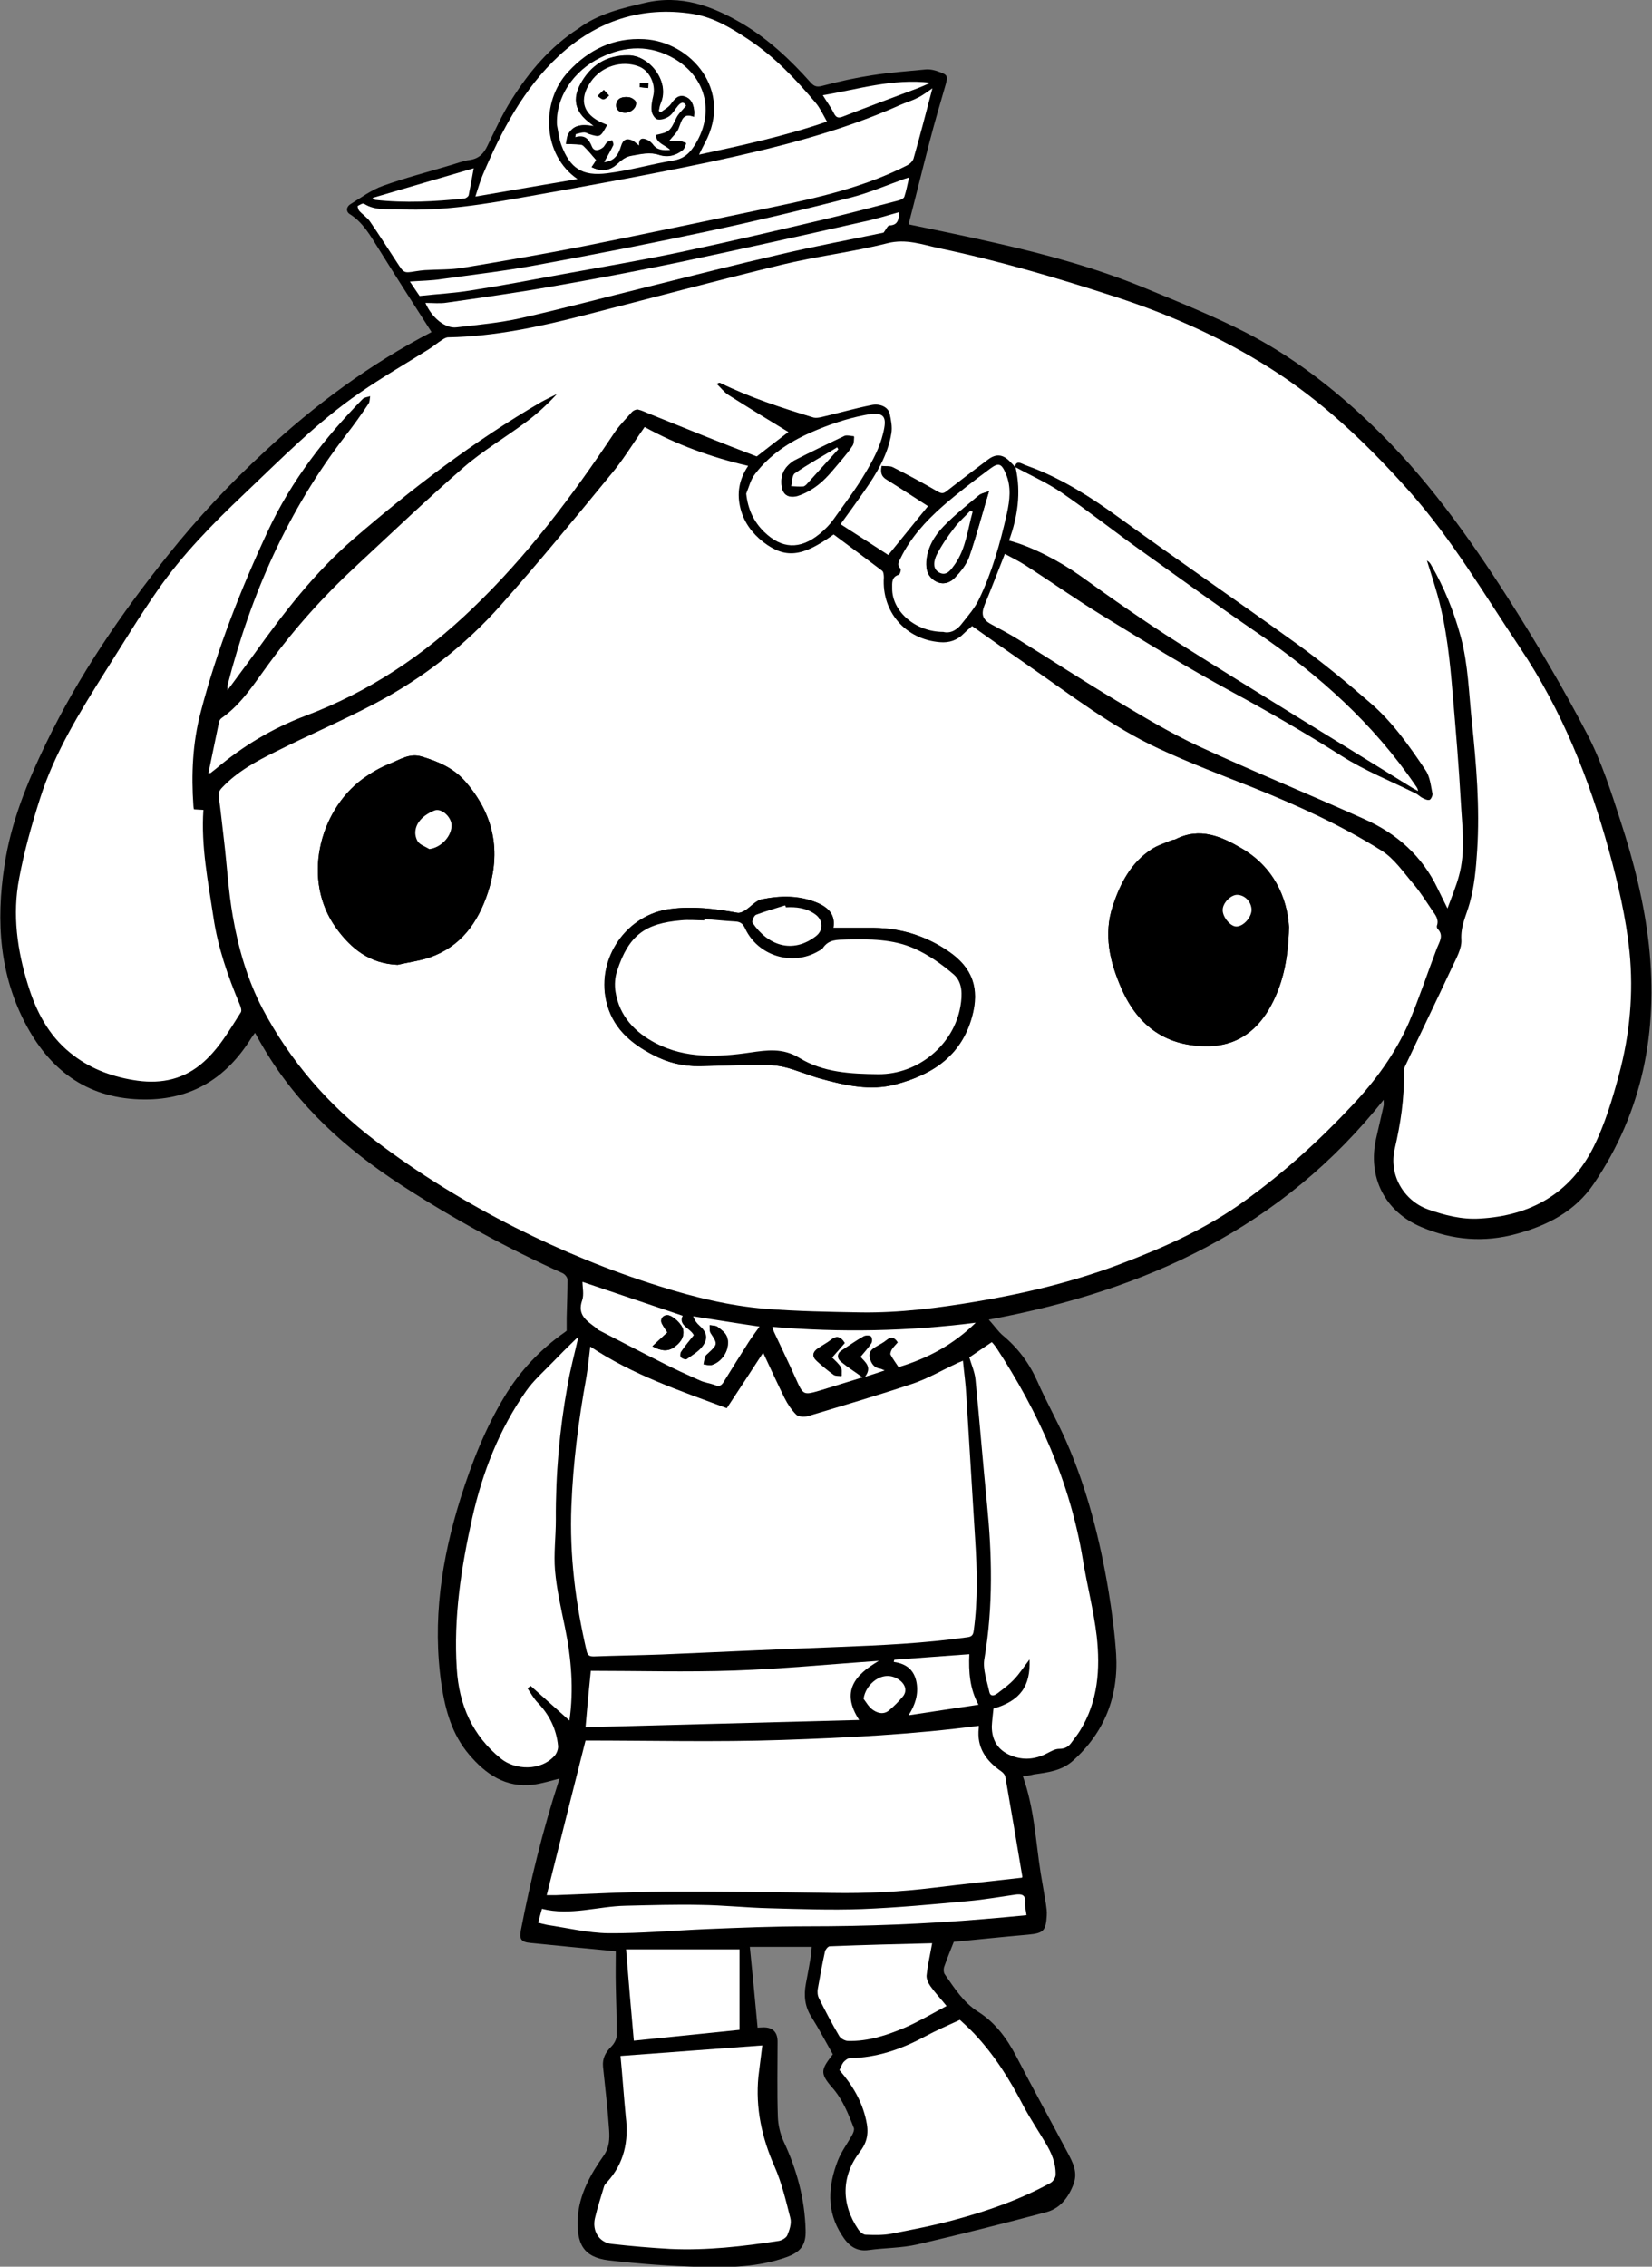 <?xml version="1.0" encoding="utf-8"?>
<!-- Generator: Adobe Illustrator 26.0.0, SVG Export Plug-In . SVG Version: 6.00 Build 0)  -->
<svg version="1.1" id="Capa_1" xmlns="http://www.w3.org/2000/svg" xmlns:xlink="http://www.w3.org/1999/xlink" x="0px" y="0px"
	 viewBox="0 0 595.3 816.4" style="enable-background:new 0 0 595.3 816.4;" xml:space="preserve">
<rect x="0" y="0" width="595.3" height="816.4" fill="#808080" stroke="none"/>
<style type="text/css">
	.st0{fill:#FFFFFF;}
</style>
<g>
	<path d="M368.6,639.8c4.1,11.5,4.6,23.3,6.4,34.8c0.6,3.7,1.3,7.4,1.9,11.2c0.2,1.4,0.4,2.8,0.3,4.1c-0.3,5.5-1.2,6.4-6.6,6.9
		c-9.2,0.8-18.5,1.8-26.9,2.6c-1.3,3.3-2.5,6.2-3.5,9.1c-0.2,0.7-0.2,1.9,0.2,2.5c3.5,5,6.7,10.2,12.1,13.6
		c6.2,3.9,10.4,9.7,13.8,16.2c6,11.6,12.3,23,18.4,34.5c1.9,3.6,3.8,7.1,2.1,11.5c-1.9,4.9-4.9,8.7-9.9,10
		c-15.4,4.1-30.9,8-46.4,11.6c-5.7,1.3-11.6,1.2-17.4,2c-4.7,0.7-7.5-1.8-9.7-5.3c-5.7-8.7-5-17.8-1.5-26.9c1.3-3.3,3.5-6.2,5.2-9.3
		c0.4-0.7,0.8-1.8,0.6-2.4c-2-5.2-4.1-10.4-7.8-14.6c-4.8-5.4-3.8-6.7,0.2-12c-2.5-4.4-4.9-9-7.6-13.3c-2.5-3.8-2.9-7.8-2.1-12.1
		c0.7-3.5,1.3-7,1.9-10.6c0.1-0.9,0.1-1.8,0.2-2.7c-7.6,0-15,0-22.3,0c1,9.8,1.9,19.4,2.8,29.1c0.6,0,1.4-0.1,2.2-0.1
		c3.3,0,5,1.8,5,5.1c0,9-0.2,18,0.1,27.1c0.1,2.9,0.8,6,2,8.7c4.8,10.2,7.7,20.8,8,32.1c0.2,5.5-1.9,8-7,9.8
		c-9.9,3.5-20.2,3.8-30.5,3.5c-11.2-0.3-22.4-1.1-33.5-2.4c-9.1-1.1-11.6-6-11.1-15.3c0.5-8.4,4.6-15.7,9.4-22.5
		c2-2.9,2.1-6,1.9-9.1c-0.5-7.6-1.4-15.2-2.2-22.8c-0.3-3,0.9-5.2,3-7.3c1-1,1.9-2.6,1.9-3.9c0.1-6-0.2-12.1-0.3-18.1
		c-0.1-4.2,0-8.4,0-12.3c-10.7-1-20.7-2-30.7-3c-3.6-0.3-4.1-1.6-3.5-4.6c3.5-18.1,7.9-36,13.6-53.6c0.1-0.3,0.2-0.7,0.3-1
		c-3.2,0.8-6.3,1.8-9.5,2.2c-9.9,1.2-17.1-3.8-23.1-10.9c-6.1-7.2-8.5-15.8-9.9-25c-3.4-23.1,0-45.4,6.9-67.4
		c4-12.7,8.9-25.1,15.8-36.5c5.6-9.3,13-17.1,21.9-23.3c0.4-0.3,0.7-0.6,0.5-0.5c0-1.9,0-3.3,0-4.6c0.1-4.6,0.3-9.2,0.3-13.7
		c0-0.8-0.9-1.9-1.7-2.3c-20.2-9.1-39.6-19.7-58.1-31.7c-19.9-12.9-37.2-28.4-49.5-49.1c-1.1-1.8-2.1-3.6-3.3-5.8
		c-0.5,0.7-0.9,1.2-1.3,1.8c-8.9,14.4-21.4,22.3-38.6,22.2c-19.5-0.1-33.2-9.6-42.3-26.3c-9.9-18.2-11.2-37.8-8.1-57.9
		c2.3-15.6,8.2-30,15-44.1c11.8-24.4,26.9-46.5,43.8-67.6c10.7-13.4,22.4-25.9,35-37.5c18.2-16.9,38-31.5,60.1-43
		c0.1-0.1,0.3-0.2,0,0c-6.5-10.1-12.9-20.1-19.2-30.2c-2.9-4.6-5.5-9.3-10.3-12.3c-1.4-0.9-1.2-2.6,0.2-3.5
		c3.9-2.4,7.6-5.2,11.9-6.7c7.8-2.8,15.9-4.9,23.9-7.3c2.5-0.7,4.9-1.7,7.4-2c3.2-0.5,4.9-2.3,6.2-5c2.8-5.7,5.4-11.5,8.8-16.8
		c6.3-10,13.9-19,24-25.5C215.5,5,223.9,3,232.5,1c12.9-3,24,1.1,34.8,7.4c9.5,5.6,17.5,13.1,24.8,21.3c1.5,1.7,2.6,1.7,4.7,1.1
		c5.7-1.5,11.6-2.8,17.5-3.7c6.4-1,13-1.5,19.4-2.1c1.6-0.1,3.3,0.3,4.8,0.9c3.1,1.1,3.2,1.5,2,5.5c-1.9,6.5-3.8,13-5.5,19.6
		c-2.6,9.9-5,19.9-7.6,29.8c10.5,2.2,21.4,4.4,32.2,6.9c18.1,4.1,35.9,9,53.1,16.1c12.1,5,24.3,9.9,35.9,15.8
		c16.9,8.6,31.8,20.1,45.5,33.2c19.5,18.6,35.1,40.4,49.5,62.9c10.1,15.9,19.7,32.1,28.4,48.8c5.1,9.8,8.5,20.5,11.9,31
		c4.8,14.7,8.6,29.6,10.3,45c3.3,30.9-2.2,59.8-19.9,85.9c-6.7,9.9-16.7,15-27.8,18c-11.6,3.2-23.1,2.3-34.2-2.4
		c-13.2-5.5-19.6-18-16.4-32c0.9-3.9,1.8-7.8,2.7-11.8c0.1-0.4,0-0.9,0-2.1c-36.6,46.1-85.6,68.7-142.3,79.2c2,2.2,3.4,4.3,5.2,5.8
		c5.4,4.5,9.4,9.9,12.3,16.4c3.2,7.3,7.2,14.3,10.4,21.6c7.6,17.3,12.2,35.6,15.3,54.2c1.2,7.4,2.2,14.9,2.7,22.5
		c0.9,15.2-4.2,28.2-15.6,38.4c-4,3.6-9.1,4.2-14.1,4.9C371.5,639.4,370.2,639.6,368.6,639.8z"/>
	<path d="M366,168.5c2,9,0.7,17.7-2.4,26.2c8.4,2.2,18.6,7.7,25.4,12.5c11.7,8.4,23.5,16.8,35.7,24.4c28,17.6,56.2,34.8,84.3,52.2
		c0.6,0.4,1.3,0.7,2,1.1c-0.2-1-0.6-1.5-1-2.1c-15.1-22-34.5-39.5-56.4-54.5c-14.5-9.9-28.7-20.2-43-30.4
		c-9.4-6.7-18.5-13.9-28.1-20.5c-5.1-3.5-10.9-6.1-16.3-9c0.2-1.7,0.9-2.3,2.6-1.5c1.5,0.7,3.1,1.2,4.6,1.8
		c10.8,4.3,20.5,10.5,29.9,17.3c21.4,15.6,43.3,30.5,64.8,46c9,6.5,17.6,13.6,26,20.9c8,7,14.2,15.7,20.1,24.4
		c1.6,2.4,1.8,5.6,2.5,8.5c0.1,0.7-0.6,2.1-1.1,2.2c-0.8,0.2-1.8-0.4-2.7-0.8c-0.7-0.4-1.3-1-2-1.4c-9-4.5-18.5-8.2-26.9-13.6
		c-12.8-8.1-25.9-15.6-39.2-22.9c-16.1-8.7-31.7-18.4-47.4-27.9c-9.3-5.7-18.2-12-27.4-17.9c-2.5-1.6-5.2-2.9-7.4-4.1
		c-2.5,6.4-4.8,12.4-7.3,18.4c-1.4,3.3-0.9,5.2,2.3,6.9c3.3,1.8,6.6,3.5,9.8,5.5c11.8,7.3,23.4,14.9,35.3,22
		c9.8,5.8,19.5,11.8,29.8,16.5c19.7,9.1,39.8,17.3,59.6,26.2c11.7,5.2,20.8,13.3,26.4,25.1c1,2.1,2.1,4.2,3.5,7.1
		c1.5-4.4,3-7.9,4.1-11.6c2.5-8.9,1.2-17.9,0.7-26.9c-0.7-12.9-1.8-25.7-2.9-38.5c-1.1-12.1-2.2-24.2-5.5-35.9
		c-1.2-4.1-2.5-8.2-3.8-12.4c0.7,0.4,1.1,0.9,1.4,1.4c4.7,8.2,8.3,16.9,10.8,26.1c2.7,10,3,20.3,4,30.6c1.6,15.4,2.9,30.8,1.9,46.3
		c-0.4,6.4-1,12.9-2.7,19c-1.2,4.4-3.3,8.2-3,13.2c0.2,3.3-1.9,6.8-3.4,10c-5.6,12-11.3,23.9-17,35.8c-0.3,0.5-0.3,1.2-0.3,1.9
		c0.2,9.4-1.1,18.5-3.3,27.6c-2.2,9.2,3.1,18.6,12,21.8c6,2.1,12.1,3.7,18.6,3.3c18.4-1,32.7-9.1,41-25.7c4.1-8.2,6.8-17.2,9.2-26.1
		c3.9-14.5,5.3-29.3,3.8-44.3c-1.2-12.4-4.1-24.4-7.4-36.4c-7.1-25.9-17-50.5-32-73c-12.8-19.1-24.5-39.1-39.9-56.4
		c-13.9-15.6-28.8-30-46.1-41.7c-18.5-12.5-38.7-21.5-59.9-28.4c-20.9-6.8-42-13-63.5-17.5c-6-1.3-11.9-3.5-18.6-1.8
		c-12.6,3.2-25.6,4.8-38.3,7.8c-23.5,5.7-46.9,12-70.4,18c-16.3,4.2-32.7,7.8-49.6,8.1c-0.8,0-1.6,0.6-2.3,1
		c-1.6,1.1-3.1,2.3-4.7,3.3c-8.3,5.2-16.8,10.1-24.9,15.7c-15.3,10.5-28.2,23.8-41.7,36.5c-11.3,10.7-22.2,21.8-31.1,34.6
		c-6.5,9.3-12.4,19.1-18.5,28.7c-9.4,14.7-18.6,29.6-23.9,46.4c-3,9.4-5.6,19-7.5,28.7c-2.5,13-0.7,25.8,3.2,38.4
		c3,9.4,7.4,18,15.2,24.4c6.7,5.4,14.4,8.4,22.7,9.8c8.8,1.5,17,0.3,24.2-5.5c6.4-5.1,10.3-12.1,14.6-18.9c0.4-0.6,0-1.9-0.4-2.8
		c-4.3-10.2-7.9-20.6-9.5-31.5c-1.9-12.8-4.5-25.5-3.6-38.6c-1.1-0.1-2.2-0.1-3.4-0.2c-0.1-0.5-0.2-0.8-0.2-1.2
		c-0.8-11.4-0.3-22.7,2.6-33.7c5.9-22.7,14.5-44.5,24.4-65.7c8.3-17.9,20.3-33.2,34-47.2c0.6-0.6,1.8-0.7,2.7-1
		c-0.2,0.9-0.1,2-0.6,2.7c-2.7,3.9-5.3,7.7-8.2,11.4c-20.8,26.9-34.2,57.2-42.6,90c-0.1,0.4,0,0.8,0,1.8c3.5-4.8,6.8-9,9.8-13.3
		c10.6-14.9,21.7-29.3,35.6-41.2c21.2-18.3,43.4-35.2,67.6-49.3c1.8-1.1,3.8-2,5.7-2.9c-3.6,3.8-7.4,7.3-11.4,10.3
		c-7.4,5.5-15.4,10.2-22.3,16.2c-13.2,11.4-25.8,23.5-38.6,35.4c-11.6,10.7-22.1,22.4-31.4,35.1c-5.2,7-9.8,14.5-17.1,19.7
		c-0.5,0.3-0.8,1-1,1.6c-1.3,6.1-2.6,12.1-3.8,18.3c0.4,0,0.7,0,0.8-0.1c0.7-0.5,1.3-1,1.9-1.5c9.7-8.2,20.5-14.6,32.3-19.1
		c22.9-8.6,42.8-21.9,60.3-38.8c19.5-18.8,35.7-40.3,50.7-62.7c1.9-2.9,4.4-5.4,6.7-8c0.4-0.5,1.4-0.9,2.1-0.8c1.4,0.3,2.7,1,4,1.5
		c6.7,2.7,13.4,5.4,20.1,8.1c6.2,2.4,12.4,4.8,18.7,7.3c3.7-2.9,7.5-5.8,11.4-8.8c-7.4-4.5-14.6-8.9-21.7-13.4
		c-1.6-1-2.8-2.6-4.1-3.9c0.7-0.5,1-0.5,1.2-0.4c10.8,5.4,22.2,9.1,33.7,12.5c0.9,0.3,1.9,0.1,2.9-0.2c6-1.4,11.9-3,17.9-4.3
		c3.3-0.7,6.1,0.8,6.6,3.1c0.5,2.3,1,4.8,0.6,7.1c-1.4,7.9-5.5,14.5-9.9,21c-2.8,4.1-5.7,8-8.4,11.7c6.1,3.9,11.9,7.7,17.2,11.1
		c4.7-5.8,9.6-11.8,14.3-17.6c-5-3.2-9.9-6.5-15-9.6c-1.8-1.1-2.3-2.5-1.7-4.9c1.4,0.1,2.9-0.1,4.1,0.5c5.5,2.8,10.9,5.7,16.2,8.8
		c1.3,0.8,2,0.7,3.1-0.2c5-3.9,10-7.8,15.1-11.5c2.8-2.1,5.3-1.8,7.8,0.9C364.8,167,365.4,167.8,366,168.5z"/>
	<path d="M232.3,153.8c-4.1,5.9-7.8,12-12.3,17.4c-12.8,15.6-25.7,31.2-39.1,46.4c-12.9,14.6-28.3,26.6-45.6,35.7
		c-11.8,6.2-24,11.5-35.9,17.4c-6.9,3.4-13.7,7.1-19.1,12.8c-1.1,1.2-1.4,2.2-1.2,3.9c0.8,5,1.3,10,1.8,15c1,9.2,1.6,18.5,3.2,27.6
		c2,11.5,5.3,22.8,10.7,33.2c9.8,18.7,23.4,34.5,40.3,47.3c15.9,12.1,32.9,22.5,50.7,31.5c16.7,8.5,33.9,15.6,51.8,21.1
		c12.6,3.9,25.3,7.1,38.4,8.2c11.4,0.9,22.9,1.1,34.4,1.3c14,0.2,27.9-1.5,41.6-3.9c17.8-3,35.2-7.2,52.1-13.6
		c15.7-6,31.1-12.8,44.8-22.8c13.9-10.1,26.7-21.6,38.5-34.2c8.3-8.9,15.6-18.6,20.5-29.9c3.8-8.8,6.8-17.8,10.2-26.8
		c0.9-2.3,2.6-4.5,0.2-7c-0.2-0.2-0.3-0.8-0.2-1.1c0.8-2.3-0.6-3.9-1.7-5.5c-2.1-3.1-4.1-6.4-6.5-9.2c-3.7-4.3-7-9.4-11.7-12.3
		c-14.5-9.1-30.1-16.2-46-22.6c-11.5-4.6-23-9-34.2-14.1c-16.9-7.8-31.6-19.3-46.9-29.8c-6.9-4.7-13.6-9.6-20.5-14.4
		c-1,0.9-2,1.7-2.9,2.6c-2.4,2.4-5.3,3.4-8.7,3.2c-12.4-1-21-10.9-20.2-23.3c0.1-0.8-0.1-2-0.6-2.4c-5.8-4.5-11.7-8.8-17.5-13.1
		c-11.5,8.2-17.5,8.8-25.4,2.7c-4-3-6.8-6.9-8.1-11.8c-1.5-5.6-0.6-10.7,2.7-15.6C256.3,164.7,243.9,160.1,232.3,153.8z"/>
	<path d="M347,490.1c-1.1,0.5-1.8,0.7-2.4,1c-5.2,2.4-10.3,5.4-15.7,7.2c-12.5,4.2-25.1,7.9-37.8,11.7c-1.2,0.4-3.3,0.2-4.1-0.6
		c-1.7-1.7-3.1-3.9-4.2-6c-2.7-5.3-5.1-10.7-7.7-16.3c-4.4,6.7-8.7,13.3-13.1,20c-16.9-6.3-34-11.9-49.2-22.2
		c-0.5,3.9-0.8,7.4-1.4,11c-2.7,15.4-4.7,30.9-5.4,46.5c-0.7,17.7,1.4,35,5.5,52.2c0.4,1.7,1.2,1.9,2.6,1.9
		c8.2-0.2,16.4-0.3,24.5-0.7c21.1-0.8,42.2-1.9,63.3-2.7c15.6-0.6,31.2-1.3,46.7-3.5c1.8-0.2,2.2-0.9,2.4-2.5
		c1.5-10.9,1.2-21.8,0.5-32.8c-1-17.3-2.1-34.7-3.2-52C348,498.4,347.4,494.4,347,490.1z"/>
	<path d="M197,682.6c0.9,0,2,0,3.1,0c13.1-0.4,26.2-1.2,39.4-1.3c20.1-0.1,40.3,0.2,60.4,0.5c12.2,0.2,24.4-0.4,36.6-1.9
		c10.5-1.3,21.1-2.4,31.7-3.6c0,0,0.1-0.2,0.1-0.4c-2-12-4-23.9-6.1-35.8c-0.1-0.8-0.8-1.7-1.5-2.1c-5.5-3.8-8.9-8.6-8.1-15.6
		c0-0.4,0-0.8,0-0.8c-23.6,3.1-47.3,4.3-70.9,5.1c-23.7,0.8-47.4,0.2-70.8,0.2C206.3,645.4,201.6,663.9,197,682.6z"/>
	<path d="M358,615.4c-0.1,2.2-0.4,4.3-0.4,6.5c0,5,2.2,8.6,6.9,10.5c4.5,1.8,8.8,1.4,13-0.8c1.4-0.7,2.8-1.6,4.3-1.6
		c2.1,0,3.5-0.8,4.6-2.4c1-1.4,2.1-2.8,3-4.2c6.6-10.5,7.4-22.2,6-34c-1-9.3-3.4-18.4-5-27.6c-4.7-27.9-15.9-53.1-31.3-76.5
		c-0.5-0.8-1.2-1.5-1.5-1.8c-3,2-5.7,3.9-8.1,5.5c0.7,2.5,1.9,5.1,2.2,7.8c1.5,15.1,2.7,30.2,4.2,45.4c1.7,17.1,2.2,36.3-1,55.5
		c-0.6,3.8,1,7.9,1.8,11.8c0.3,1.8,1.7,1.5,2.8,0.6c2.1-1.6,4.3-3.2,6.1-5.1c2-2.2,3.7-4.8,5.6-7.2
		C371.4,607.4,367.6,612.5,358,615.4z"/>
	<path d="M336,31.8c-1.7,1.2-3.4,2.6-5.4,3.6c-1.9,1-4.1,1.6-6.1,2.5c-21.9,9.8-45.1,15.5-68.4,20.5c-21.9,4.7-44,8.7-66,12.6
		c-15.1,2.7-30.3,5.3-45.7,4.6c-4.4-0.2-9,0.6-13.1-2c-0.4-0.3-1.6,0.4-2.3,0.8c-0.1,0.1,0.2,1.3,0.6,1.8c1.2,1.3,2.9,2.4,3.9,3.9
		c3.4,4.8,6.6,9.7,9.7,14.7c2.4,3.8,2.4,3.8,6.7,3.1c1.1-0.2,2.2-0.3,3.3-0.4c4.7-0.3,9.4-0.2,14-0.9c14.4-2.4,28.8-4.8,43.1-7.7
		c23.1-4.6,46.2-9.4,69.2-14.3c16.2-3.4,32.4-7.2,47.4-14.8c1-0.5,2.1-1.5,2.4-2.5C331.6,48.7,333.8,40.2,336,31.8z"/>
	<path d="M205.2,619.7c1.5-11.2,0.6-22.3-1.7-33.3c-1.4-6.8-3-13.7-3.6-20.6c-0.5-6,0.3-12.1,0.3-18.2c-0.1-16.2,1.3-32.3,4.2-48.3
		c1.1-5.9,2.6-11.8,3.9-17.5c-0.1,0.1-0.6,0.4-1,0.8c-2.9,2.8-5.7,5.6-8.5,8.5c-3.2,3.3-6.7,6.4-9.3,10.1
		c-9.6,13.8-15.7,29.2-19.4,45.6c-4.1,17.9-6.8,35.9-5.6,54.4c0.8,13,5.6,24,15.9,32.4c5,4,14.4,4.6,19.5-1.2
		c0.7-0.8,1.2-2.3,1.1-3.4c-0.6-6-3.1-11-7.2-15.4c-1.5-1.5-2.5-3.5-3.8-5.3c0.4-0.3,0.7-0.6,1.1-0.9
		C195.9,611.4,200.5,615.5,205.2,619.7z"/>
	<path d="M302.5,745.6c4.6,5.3,8,11.1,9.6,18c1,4.3,0.5,7.8-2.3,11.5c-6.7,8.8-6.7,18.8-0.5,27.9c0.6,0.9,1.7,1.9,2.7,1.9
		c2.9,0.2,5.9,0.3,8.8-0.3c7.8-1.5,15.6-3.1,23.3-5.1c12-3.2,23.6-7.4,34.5-13.3c0.9-0.5,1.7-1.9,1.8-2.9c0.1-4.2-1.5-7.9-3.6-11.4
		c-2.7-4.4-5.6-8.7-7.9-13.2c-4.9-9.5-10.5-18.5-17.9-26.3c-1.7-1.8-3.5-3.4-5.1-4.9c-4.5,2.2-8.6,3.9-12.6,6
		c-8.4,4.6-17.3,7.6-27,7.8c-0.8,0-1.8,0.8-2.4,1.5C303.3,743.5,303,744.6,302.5,745.6z"/>
	<path d="M223.6,740.5c0.7,7.4,1.2,14.7,2,21.9c1.1,8.8-0.6,16.8-6.7,23.5c-0.4,0.5-1,1-1.1,1.5c-1.2,3.8-2.4,7.6-3.3,11.5
		c-1.1,4.7,1.5,8.8,6,9.3c7,0.8,14.1,1.4,21.1,1.8c13.2,0.7,26.2-0.8,39.2-2.9c1.1-0.2,2.6-1.1,3-2c0.7-2,1.5-4.3,1.1-6.2
		c-1.6-6.3-3.1-12.7-5.7-18.6c-4.5-10.4-6.9-21.1-5.8-32.4c0.3-3.5,0.9-7,1.4-11.2C257.4,737.9,240.7,739.2,223.6,740.5z"/>
	<path d="M208.1,64.5c-12.6-8.8-13.4-28-3.3-38.9c7.3-7.9,16.3-12.3,27.3-11.7c16.8,0.9,32.2,18.4,21.9,37.4
		c-0.7,1.3-1.3,2.7-2.1,4.2c15.7-3.3,30.9-6.7,46.1-11.9c-1.5-2.5-2.5-4.9-4.1-6.8c-7.2-8.5-14.9-16.6-24.2-22.8
		c-6.2-4.1-12.6-8.1-20.1-9.2c-18.5-2.8-34.7,2.6-48.2,15.1c-12.7,11.8-20.8,27-27.4,42.8c-1,2.4-1.7,4.9-2.7,7.9
		C183.9,68.7,195.8,66.6,208.1,64.5z"/>
	<path d="M309.6,619.5c-6.8-10.4-1.5-16.4,7-21.4c-17.6,1.2-34.8,2.9-52,3.5c-17.3,0.6-34.6,0.1-51.8,0.1
		c-0.6,6.6-1.2,13.1-1.9,20.3C243.7,621.2,276.4,620.4,309.6,619.5z"/>
	<path d="M193.9,692.5c1.2,0.3,2.2,0.6,3.3,0.8c7.3,1.1,14.7,2.9,22,3c11.8,0.1,23.6-1.1,35.4-1.5c12.2-0.5,24.4-1,36.6-1
		c21.1,0,42.2-0.8,63.3-2.6c5.1-0.4,10.2-0.9,15.4-1.4c-0.2-1.6-0.6-3.1-0.5-4.5c0.3-2.9-1.3-3.2-3.5-2.9
		c-5.6,0.8-11.3,1.8-16.9,2.3c-12.8,1.1-25.6,2.4-38.4,2.9c-11.1,0.4-22.2,0-33.4-0.3c-8.3-0.2-16.5-1-24.8-1.2
		c-9-0.2-18,0.1-27,0.3c-10,0.2-19.9,3.7-30.1,1.1C194.8,689.3,194.4,690.9,193.9,692.5z"/>
	<path d="M335.9,699.9c-12,0.3-24.5,0.7-36.9,1.1c-0.6,0-1.6,1.1-1.7,1.8c-1,4.5-1.8,9-2.6,13.5c-0.2,1.1-0.1,2.4,0.4,3.4
		c2.3,4.6,4.7,9.1,7.3,13.6c0.5,0.9,2.1,1.8,3.2,1.8c7.3,0.2,14.1-2.1,20.7-4.9c5-2.2,9.7-5,14.8-7.7c-2.1-2.5-4.1-4.7-5.8-7.1
		c-0.8-1.1-1.5-2.7-1.4-3.9C334.3,707.6,335.2,703.8,335.9,699.9z"/>
	<path d="M225.6,702.1c0.9,11.1,1.9,21.9,2.8,32.9c12.8-1.3,25.1-2.6,38.1-3.9c0-9.8,0-19.5,0-29
		C252.7,702.1,239.1,702.1,225.6,702.1z"/>
	<path d="M339.9,227.6c2.8,0.7,5.1-0.8,6.9-3.2c2.1-2.8,4.6-5.6,6.1-8.7c4.7-9.8,7.6-20.2,10-30.7c1.1-5,1.6-9.7-0.4-14.6
		c-1.5-3.6-2.5-4.1-5.6-1.7c-5.9,4.4-11.7,8.8-17.2,13.6c-6.1,5.4-11.5,11.4-15.1,18.7c-0.6,1.2-1.4,2.4,0,3.7
		c0.3,0.3-0.2,2.1-0.6,2.2c-2.7,0.8-2.4,3-2.4,4.9C321.4,220.2,329.8,227.6,339.9,227.6z"/>
	<path d="M324,76.4c-4.4,1.2-8.4,2.5-12.4,3.4c-22.1,4.9-44.2,9.9-66.4,14.6c-15.4,3.2-30.8,6.1-46.2,8.8
		c-12.6,2.2-25.2,3.9-37.8,5.8c-2.5,0.3-5,0.1-7.7,0.1c2.3,5.4,7.2,9.3,11.2,8.8c7.7-0.9,15.6-1.7,23.1-3.3
		c15.4-3.5,30.8-7.6,46.1-11.4c15.6-3.9,31.3-7.8,47-11.5c12.8-2.9,25.6-5.4,37.6-7.9c1-1.2,1.5-2.5,2.1-2.6
		C323.5,81.1,324,79.2,324,76.4z"/>
	<path d="M268.9,177.8c0.6,5.6,2.7,10.1,6.5,13.8c6.4,6.1,12.8,6.4,19.7,0.9c2-1.6,3.8-3.5,5.3-5.5c4-5.4,8-10.8,11.4-16.6
		c2.6-4.4,5.1-9.2,6.4-14.2c1.5-6,0.8-8.3-6.6-6.7c-6.7,1.4-13.1,3.6-19.5,6.3c-8,3.4-14.8,8.1-20,14.9
		C270.5,172.7,269.9,175.4,268.9,177.8z"/>
	<path d="M327.6,63.9c-0.9,0.2-1.3,0.3-1.7,0.5c-6.4,2.3-12.7,5.1-19.2,6.7c-17.2,4.3-34.4,8.5-51.7,12.2
		c-20.6,4.4-41.2,8.4-61.9,12.2c-11.3,2.1-22.7,3.5-34,5c-3.7,0.5-7.4,0.6-11.5,0.9c1.3,2,2.5,3.7,3.5,5.2c6.3-0.7,12.5-1,18.5-2
		c10.9-1.8,21.9-3.8,32.8-5.8c14.2-2.6,28.5-5,42.7-8c17.5-3.7,34.9-7.8,52.3-11.9c8.8-2.1,17.6-4.4,26.3-6.7
		c0.8-0.2,1.9-0.8,2.1-1.4C326.6,68.7,327,66.4,327.6,63.9z"/>
	<path d="M209.9,461.7c0,2,0.6,4.5-0.1,6.5c-1.9,5.3,1.6,7.4,4.9,9.9c0.4,0.3,0.9,0.7,1.3,1c7.4,3.8,14.8,7.7,22.2,11.4
		c4.6,2.3,9.3,4.5,14,6.6c1.7,0.8,3.7,1,5.5,1.7c1.5,0.6,2.3,0.2,3.1-1.2c2.9-4.8,5.9-9.5,8.9-14.2c1.2-1.9,2.6-3.7,4-5.7
		c-8.2-1.3-16-2.5-23.9-3.7c0.5,1.5,1.2,2.5,2.2,3.3c2.6,2.4,3.3,4.6,1.3,7.3c-1.4,2-3.8,3.4-5.8,4.8c-0.4,0.3-1.6-0.1-2.1-0.6
		c-0.3-0.3-0.3-1.5,0-2c1.4-2,3-3.9,4.6-6c-1.2-2.5-5.7-3.5-4-7C233.8,469.8,221.8,465.7,209.9,461.7z"/>
	<path d="M351.6,476.4c-24.2,3-48.5,3.6-73.1,1.3c0.3,1,0.5,1.4,0.6,1.8c2.6,5.6,5.2,11.1,7.8,16.7c2.8,6.2,2.8,6.2,9.2,4.3
		c4.9-1.5,9.9-3,14.9-4.6c-2.8-2-5.3-3.6-7.6-5.5c-1.8-1.4-1.6-3.2,0.2-4.3c2.6-1.6,5.2-3.4,7.8-5c0.7-0.4,2-0.5,2.6,0
		c0.5,0.3,0.6,1.9,0.2,2.5c-1.1,1.7-2.5,3.3-3.9,4.9c1.6,2,4.3,3.7,1.6,7.2c2.5-0.8,4.4-1.5,7.1-2.3c-1.1-0.4-1.3-0.5-1.5-0.6
		c-2.3-0.4-3.5-1.9-3.9-4c-0.5-2.2,0.9-3.2,2.5-4.1c1.2-0.7,2.5-1.3,3.5-2.2c1.7-1.4,2.9-1.1,4.1,0.8c-0.7,0.8-1.5,1.6-2.1,2.5
		c-0.4,0.5-0.8,1.5-0.5,1.9c0.8,1.6,1.9,3,2.9,4.5C334.2,489.3,343.6,484.3,351.6,476.4z"/>
	<path d="M200.7,45c0.5,2.4,0.7,5,1.6,7.2c3.1,8.2,7.4,11.3,16.6,10.1c8-1,15.8-3.3,23.8-4.6c3.4-0.6,5.5-2.2,7.3-5
		c7.6-11.5,4.9-24.6-6.9-31.6c-8.7-5.1-17.6-4.8-26.6-0.5C206.5,25.4,200.2,35.2,200.7,45z"/>
	<path d="M322.3,597.8c-0.1,0.2-0.2,0.4-0.2,0.6c4.6,0.7,7.5,3,8.2,7.5c0.7,4.3-0.5,8-2.9,11.7c8.7-1.3,16.9-2.5,25.2-3.8
		c-3.1-5.6-3.6-11.8-3.3-18.2C340.1,596.5,331.2,597.1,322.3,597.8z"/>
	<path d="M335.3,29.8c-13.8-1.7-26.1,2.4-38.8,4.6c1.5,2.3,2.9,4.3,4,6.5c0.8,1.6,1.5,1.8,3.2,1.2c9-3.5,18.1-6.9,27.2-10.3
		C332.2,31.3,333.5,30.6,335.3,29.8z"/>
	<path d="M170.7,60.6c-12.4,3.6-24.2,7.1-36.5,10.7c0.7,0.5,0.8,0.7,1,0.7c10.7,1.2,21.5,0.7,32.2-0.5c0.6-0.1,1.4-0.7,1.5-1.2
		C169.5,67.4,170,64.4,170.7,60.6z"/>
	<path d="M311.2,611.9c1,1.3,1.8,2.8,3,3.8c1.8,1.3,4.1,2.1,6.1,0.5c1.8-1.5,3.5-3.2,5-5c1.7-2.1,1-4.5-1.2-6
		C318.3,600.9,311.9,606.6,311.2,611.9z"/>
	<path class="st0" d="M232.3,153.8c11.6,6.4,24,10.9,37.3,14c-3.3,4.9-4.2,10-2.7,15.6c1.3,4.9,4.2,8.7,8.1,11.8
		c8,6.1,14,5.5,25.4-2.7c5.8,4.3,11.7,8.7,17.5,13.1c0.5,0.4,0.6,1.6,0.6,2.4c-0.8,12.4,7.8,22.3,20.2,23.3c3.4,0.3,6.3-0.7,8.7-3.2
		c0.9-0.9,1.9-1.7,2.9-2.6c6.9,4.9,13.7,9.7,20.5,14.4c15.2,10.5,30,22,46.9,29.8c11.2,5.2,22.8,9.6,34.2,14.1
		c15.9,6.4,31.5,13.5,46,22.6c4.6,2.9,8,8,11.7,12.3c2.4,2.9,4.4,6.1,6.5,9.2c1.1,1.6,2.5,3.2,1.7,5.5c-0.1,0.3,0,0.8,0.2,1.1
		c2.4,2.4,0.7,4.7-0.2,7c-3.4,8.9-6.4,18-10.1,26.8c-4.9,11.2-12.1,21-20.5,29.9c-11.8,12.6-24.5,24.1-38.5,34.2
		c-13.7,10-29,16.8-44.8,22.8c-16.9,6.4-34.3,10.6-52.1,13.6c-13.8,2.3-27.6,4.1-41.6,3.9c-11.5-0.2-23-0.4-34.4-1.3
		c-13.1-1.1-25.8-4.2-38.4-8.2c-17.9-5.6-35.1-12.7-51.8-21.1c-17.8-9-34.8-19.4-50.7-31.5c-16.8-12.8-30.4-28.6-40.3-47.3
		c-5.4-10.3-8.7-21.7-10.7-33.2c-1.6-9.1-2.1-18.4-3.2-27.6c-0.6-5-1.1-10-1.8-15c-0.3-1.7,0-2.7,1.2-3.9
		c5.4-5.7,12.2-9.4,19.1-12.8c11.9-6,24.1-11.2,35.9-17.4c17.3-9.1,32.6-21,45.6-35.7c13.4-15.1,26.3-30.8,39.1-46.4
		C224.5,165.8,228.1,159.7,232.3,153.8z M464.5,333.9c-0.7-11-5.7-21.7-17-28.3c-7.3-4.3-15.1-7.8-23.9-3.3
		c-0.5,0.2-1.1,0.2-1.6,0.4c-2.3,1-4.8,1.8-6.9,3.1c-7.5,4.8-11.4,12.3-14.1,20.5c-3.4,10.3-1.1,20.1,3.1,29.7
		c6,13.8,16.4,21.1,31.6,20.8c9.5-0.2,16.5-4.9,21.4-13C462.2,355.2,464.2,345.8,464.5,333.9z M143.3,347.5
		c3.8-0.9,7.8-1.4,11.4-2.6c11.3-3.9,17.5-12.5,21.1-23.4c4.9-14.9,2.1-28.2-8.1-40c-4.2-4.8-9.7-7.2-15.7-9
		c-4.4-1.3-7.9,1.1-11.4,2.5c-3.5,1.4-6.9,3.4-10,5.6c-15.8,11.8-21.8,36.6-9.5,53.6C126.5,341.7,133.3,347.1,143.3,347.5z
		 M300.3,334.2c0.8-4.6-1.6-7.3-6-9.1c-6.5-2.6-13.2-2.5-19.8-1.2c-2.2,0.5-4,2.7-6,4c-0.8,0.5-1.9,1-2.7,0.9
		c-8.1-1.5-16.1-2.5-24.4-1.4c-15.6,2-26.4,17.6-23,33c2.1,9.6,8.7,15.3,16.8,19.5c5.3,2.8,10.9,4.2,16.9,4.1
		c7-0.1,14.1-0.4,21.1-0.5c3.2,0,6.6,0.1,9.7,0.9c4.4,1.1,8.6,3,13.1,4.2c8.7,2.3,17.5,4.4,26.6,2c13.2-3.5,23.7-10.1,27.6-24.4
		c2.8-10.1,0.2-17.6-8.4-23.5c-8.1-5.5-17-8.4-26.8-8.5C310.3,334.2,305.4,334.2,300.3,334.2z"/>
	<path class="st0" d="M366,168.5c-0.6-0.8-1.3-1.5-2-2.2c-2.5-2.6-4.9-3-7.8-0.9c-5.1,3.8-10.1,7.6-15.1,11.5
		c-1.1,0.9-1.8,0.9-3.1,0.2c-5.3-3.1-10.7-6-16.2-8.8c-1.1-0.6-2.7-0.3-4.1-0.5c-0.5,2.4-0.1,3.8,1.7,4.9c5,3.1,10,6.4,15,9.6
		c-4.7,5.8-9.6,11.8-14.3,17.6c-5.4-3.5-11.1-7.2-17.2-11.1c2.7-3.7,5.6-7.7,8.4-11.7c4.5-6.4,8.6-13.1,9.9-21
		c0.4-2.3-0.1-4.8-0.6-7.1c-0.5-2.3-3.4-3.8-6.6-3.1c-6,1.2-11.9,2.9-17.9,4.3c-0.9,0.2-2,0.4-2.9,0.2c-11.5-3.5-22.9-7.2-33.7-12.5
		c-0.2-0.1-0.5-0.1-1.2,0.4c1.4,1.3,2.6,2.9,4.1,3.9c7.1,4.5,14.3,8.9,21.7,13.4c-3.8,2.9-7.7,5.9-11.4,8.8
		c-6.3-2.4-12.5-4.8-18.7-7.3c-6.7-2.7-13.4-5.4-20.1-8.1c-1.3-0.5-2.6-1.2-4-1.5c-0.6-0.1-1.6,0.3-2.1,0.8c-2.3,2.6-4.8,5.1-6.7,8
		c-15,22.5-31.2,44-50.7,62.7c-17.5,16.9-37.4,30.2-60.3,38.8c-11.9,4.5-22.6,10.9-32.3,19.1c-0.6,0.5-1.3,1-1.9,1.5
		c-0.1,0.1-0.3,0-0.8,0.1c1.3-6.1,2.5-12.2,3.8-18.3c0.1-0.6,0.5-1.3,1-1.6c7.3-5.1,11.9-12.7,17.1-19.7
		c9.3-12.7,19.8-24.4,31.4-35.1c12.8-11.9,25.4-23.9,38.6-35.4c6.9-6,14.9-10.7,22.3-16.2c4.1-3,7.9-6.5,11.4-10.3
		c-1.9,1-3.9,1.9-5.7,2.9c-24.2,14.1-46.4,31-67.6,49.3c-13.9,12-25,26.4-35.6,41.2c-3.1,4.3-6.3,8.5-9.8,13.3c0-1-0.1-1.4,0-1.8
		c8.4-32.7,21.8-63.1,42.6-90c2.9-3.7,5.6-7.5,8.2-11.4c0.5-0.7,0.4-1.8,0.6-2.7c-0.9,0.3-2.1,0.4-2.7,1c-13.7,14-25.6,29.3-34,47.2
		c-9.9,21.2-18.5,43-24.4,65.7c-2.9,11-3.4,22.3-2.6,33.7c0,0.4,0.1,0.7,0.2,1.2c1.1,0.1,2.2,0.1,3.4,0.2
		c-0.9,13.1,1.7,25.9,3.6,38.6c1.6,10.9,5.2,21.3,9.5,31.5c0.3,0.8,0.8,2.1,0.4,2.8c-4.3,6.7-8.2,13.7-14.6,18.9
		c-7.2,5.8-15.4,7-24.2,5.5c-8.4-1.4-16.1-4.4-22.7-9.8c-7.9-6.4-12.3-15-15.2-24.4c-3.9-12.5-5.7-25.4-3.2-38.4
		c1.8-9.7,4.5-19.3,7.5-28.7c5.3-16.8,14.6-31.6,23.9-46.4c6.1-9.6,12-19.4,18.5-28.7c8.9-12.8,19.8-23.9,31.1-34.6
		c13.4-12.7,26.4-26,41.7-36.5c8.1-5.6,16.6-10.5,24.9-15.7c1.6-1,3.1-2.3,4.7-3.3c0.7-0.5,1.6-1,2.3-1c16.9-0.3,33.3-3.9,49.6-8.1
		c23.5-6,46.9-12.3,70.4-18c12.7-3.1,25.7-4.6,38.3-7.8c6.7-1.7,12.6,0.5,18.6,1.8c21.5,4.5,42.6,10.7,63.5,17.5
		c21.2,6.9,41.3,16,59.9,28.4c17.4,11.7,32.2,26.1,46.1,41.7c15.4,17.3,27.1,37.3,39.9,56.4c15,22.4,24.9,47.1,32,73
		c3.3,12,6.1,24,7.4,36.4c1.5,15,0.1,29.8-3.8,44.3c-2.4,8.9-5.1,17.9-9.2,26.1c-8.3,16.6-22.6,24.7-41,25.7
		c-6.5,0.4-12.6-1.2-18.6-3.3c-8.9-3.2-14.2-12.6-12-21.8c2.1-9.1,3.5-18.2,3.3-27.6c0-0.6,0-1.3,0.3-1.9
		c5.6-11.9,11.4-23.8,17-35.8c1.5-3.2,3.6-6.8,3.4-10c-0.3-5,1.8-8.8,3-13.2c1.7-6.1,2.3-12.6,2.7-19c1-15.5-0.3-30.9-1.9-46.3
		c-1.1-10.2-1.3-20.5-4-30.6c-2.5-9.2-6-17.9-10.8-26.1c-0.3-0.5-0.7-1-1.4-1.4c1.3,4.1,2.6,8.2,3.8,12.4
		c3.3,11.8,4.5,23.8,5.5,35.9c1.1,12.8,2.2,25.7,2.9,38.5c0.5,9,1.8,18-0.7,26.9c-1,3.7-2.5,7.2-4.1,11.6c-1.4-2.9-2.5-5-3.5-7.1
		c-5.6-11.8-14.8-19.9-26.5-25.1c-19.8-8.9-39.9-17.1-59.6-26.2c-10.3-4.8-20.1-10.7-29.8-16.5c-11.9-7.1-23.5-14.7-35.3-22
		c-3.2-2-6.5-3.7-9.8-5.5c-3.1-1.7-3.6-3.6-2.3-6.9c2.5-6,4.8-12.1,7.3-18.4c2.2,1.2,4.9,2.5,7.4,4.1c9.2,5.9,18.1,12.2,27.4,17.9
		c15.6,9.6,31.3,19.2,47.4,27.9c13.3,7.2,26.4,14.8,39.2,22.9c8.5,5.4,17.9,9.1,26.9,13.6c0.7,0.4,1.3,1,2,1.4
		c0.8,0.4,1.9,1,2.7,0.8c0.5-0.1,1.2-1.5,1.1-2.2c-0.6-2.9-0.9-6.2-2.5-8.5c-5.9-8.8-12-17.5-20.1-24.4c-8.4-7.3-17-14.4-26-20.9
		c-21.5-15.5-43.3-30.4-64.8-46c-9.4-6.8-19.1-13-29.9-17.3c-1.5-0.6-3.1-1.1-4.6-1.8c-1.7-0.8-2.4-0.2-2.6,1.5L366,168.5z"/>
	<path class="st0" d="M347,490.1c0.4,4.3,1,8.3,1.2,12.3c1.1,17.3,2.1,34.7,3.2,52c0.7,10.9,1,21.8-0.5,32.8
		c-0.2,1.6-0.6,2.3-2.4,2.5c-15.5,2.2-31.1,2.9-46.7,3.5c-21.1,0.8-42.2,1.8-63.3,2.7c-8.2,0.3-16.4,0.4-24.5,0.7
		c-1.4,0-2.2-0.2-2.6-1.9c-4-17.2-6.2-34.5-5.5-52.2c0.6-15.7,2.6-31.1,5.4-46.5c0.6-3.5,0.9-7.1,1.4-11
		c15.3,10.2,32.3,15.9,49.2,22.2c4.4-6.7,8.7-13.2,13.1-20c2.6,5.6,5.1,11,7.7,16.3c1.1,2.2,2.5,4.3,4.2,6c0.8,0.8,2.8,0.9,4.1,0.6
		c12.6-3.8,25.3-7.5,37.8-11.7c5.4-1.8,10.5-4.8,15.7-7.2C345.2,490.8,345.9,490.6,347,490.1z"/>
	<path class="st0" d="M197,682.6c4.7-18.7,9.3-37.2,14-55.7c23.4,0,47.1,0.6,70.8-0.2c23.6-0.8,47.2-2,70.9-5.1c0,0,0.1,0.4,0,0.8
		c-0.8,7,2.6,11.8,8.1,15.6c0.7,0.5,1.4,1.3,1.5,2.1c2.1,11.9,4.1,23.9,6.1,35.8c0,0.2-0.1,0.3-0.1,0.4c-10.6,1.2-21.2,2.3-31.7,3.6
		c-12.2,1.5-24.3,2.1-36.6,1.9c-20.1-0.3-40.3-0.6-60.4-0.5c-13.1,0.1-26.2,0.8-39.4,1.3C199,682.6,197.9,682.6,197,682.6z"/>
	<path class="st0" d="M358,615.4c9.6-2.8,13.4-8,13-17.7c-1.9,2.4-3.5,5-5.6,7.2c-1.8,1.9-4,3.5-6.1,5.1c-1.1,0.8-2.4,1.1-2.8-0.6
		c-0.8-3.9-2.4-8.1-1.8-11.8c3.3-19.1,2.7-38.3,1-55.5c-1.5-15.1-2.7-30.2-4.2-45.4c-0.3-2.7-1.5-5.3-2.2-7.8
		c2.5-1.7,5.1-3.5,8.1-5.5c0.3,0.3,0.9,1,1.5,1.8c15.4,23.5,26.7,48.6,31.3,76.5c1.5,9.2,3.9,18.3,5,27.6c1.3,11.8,0.5,23.5-6,34
		c-0.9,1.5-2,2.8-3,4.2c-1.1,1.6-2.4,2.4-4.6,2.4c-1.4,0-2.9,0.9-4.3,1.6c-4.2,2.2-8.6,2.6-13,0.8c-4.7-1.9-6.9-5.5-6.9-10.5
		C357.5,619.7,357.8,617.5,358,615.4z"/>
	<path class="st0" d="M336,31.8c-2.2,8.4-4.4,16.9-6.8,25.3c-0.3,1-1.4,2-2.4,2.5c-14.9,7.6-31.1,11.4-47.4,14.8
		c-23.1,4.8-46.1,9.7-69.2,14.3c-14.3,2.8-28.7,5.3-43.1,7.7c-4.6,0.8-9.3,0.6-14,0.9c-1.1,0.1-2.2,0.2-3.3,0.4
		c-4.3,0.7-4.2,0.7-6.7-3.1c-3.2-4.9-6.4-9.9-9.7-14.7c-1-1.5-2.6-2.5-3.9-3.9c-0.4-0.4-0.7-1.7-0.6-1.8c0.7-0.4,1.8-1.1,2.3-0.8
		c4.1,2.6,8.8,1.8,13.1,2c15.4,0.7,30.6-1.9,45.7-4.6c22.1-3.9,44.1-7.9,66-12.5c23.3-5,46.5-10.7,68.4-20.5c2-0.9,4.2-1.5,6.1-2.5
		C332.5,34.4,334.2,33,336,31.8z"/>
	<path class="st0" d="M205.2,619.7c-4.7-4.2-9.4-8.4-14-12.5c-0.4,0.3-0.7,0.6-1.1,0.9c1.2,1.8,2.3,3.8,3.8,5.3
		c4.1,4.3,6.6,9.4,7.2,15.4c0.1,1.1-0.4,2.5-1.1,3.4c-5.1,5.9-14.5,5.3-19.5,1.2c-10.3-8.3-15.1-19.4-15.9-32.4
		c-1.2-18.5,1.6-36.5,5.6-54.4c3.7-16.4,9.7-31.8,19.4-45.6c2.6-3.7,6.1-6.8,9.3-10.1c2.8-2.9,5.6-5.7,8.5-8.5
		c0.4-0.4,0.9-0.7,1-0.8c-1.3,5.8-2.9,11.6-3.9,17.5c-2.9,16-4.3,32-4.2,48.3c0,6.1-0.8,12.2-0.3,18.2c0.6,6.9,2.2,13.8,3.6,20.6
		C205.9,597.4,206.8,608.5,205.2,619.7z"/>
	<path class="st0" d="M302.5,745.6c0.5-1,0.8-2,1.4-2.8c0.6-0.7,1.6-1.5,2.4-1.5c9.7-0.2,18.5-3.2,27-7.8c3.9-2.1,8-3.9,12.6-6
		c1.6,1.5,3.4,3.1,5.1,4.9c7.4,7.8,13,16.8,17.9,26.3c2.4,4.5,5.3,8.8,7.9,13.2c2.1,3.5,3.7,7.2,3.6,11.4c0,1-0.9,2.4-1.8,2.9
		c-10.9,6-22.6,10.1-34.5,13.3c-7.7,2.1-15.5,3.6-23.3,5.1c-2.9,0.5-5.9,0.4-8.8,0.3c-0.9,0-2.1-1-2.7-1.9
		c-6.2-9.1-6.2-19.1,0.5-27.9c2.9-3.7,3.3-7.2,2.3-11.5C310.6,756.7,307.1,750.9,302.5,745.6z"/>
	<path class="st0" d="M223.6,740.5c17.1-1.3,33.8-2.5,51.1-3.8c-0.5,4.2-1,7.7-1.4,11.2c-1.1,11.3,1.2,22,5.8,32.4
		c2.6,5.9,4.1,12.3,5.7,18.6c0.5,1.9-0.3,4.3-1.1,6.2c-0.4,0.9-1.9,1.8-3,2c-13,2-26,3.5-39.2,2.9c-7.1-0.4-14.1-1-21.1-1.8
		c-4.5-0.5-7.1-4.7-6-9.3c0.9-3.9,2.2-7.7,3.3-11.5c0.2-0.6,0.7-1,1.1-1.5c6.1-6.7,7.8-14.7,6.7-23.5
		C224.8,755.1,224.3,747.8,223.6,740.5z"/>
	<path class="st0" d="M366.2,168.4c5.5,3,11.2,5.5,16.3,9c9.5,6.5,18.6,13.7,28.1,20.5c14.3,10.2,28.5,20.5,43,30.4
		c21.9,15,41.3,32.4,56.4,54.5c0.4,0.6,0.9,1.1,1,2.1c-0.7-0.4-1.3-0.7-2-1.1c-28.1-17.4-56.4-34.6-84.3-52.2
		c-12.2-7.7-24-16-35.7-24.4c-6.8-4.8-16.9-10.3-25.4-12.5c3.1-8.5,4.4-17.2,2.4-26.2C366,168.5,366.2,168.4,366.2,168.4z"/>
	<path class="st0" d="M208.1,64.5c-12.3,2.1-24.2,4.1-36.8,6.3c1-3,1.7-5.6,2.7-7.9c6.7-15.8,14.7-31,27.4-42.8
		C214.9,7.6,231.1,2.1,249.6,5c7.5,1.2,13.9,5.1,20.1,9.2c9.4,6.2,17,14.3,24.2,22.8c1.6,1.9,2.7,4.3,4.1,6.8
		c-15.1,5.2-30.4,8.5-46.1,11.9c0.8-1.6,1.4-2.9,2.1-4.2c10.3-19-5.1-36.5-21.9-37.4c-10.9-0.6-19.9,3.7-27.3,11.7
		C194.7,36.6,195.4,55.8,208.1,64.5z"/>
	<path class="st0" d="M309.6,619.5c-33.2,0.9-65.9,1.7-98.6,2.6c0.6-7.1,1.2-13.7,1.9-20.3c17.1,0,34.5,0.5,51.8-0.1
		c17.2-0.6,34.4-2.3,52-3.5C308.1,603.2,302.9,609.2,309.6,619.5z"/>
	<path class="st0" d="M193.9,692.5c0.5-1.7,0.9-3.2,1.4-5c10.2,2.6,20.1-0.9,30.1-1.1c9-0.2,18-0.5,27-0.3c8.3,0.1,16.5,1,24.8,1.2
		c11.1,0.3,22.3,0.7,33.4,0.3c12.8-0.5,25.6-1.7,38.4-2.9c5.7-0.5,11.3-1.5,16.9-2.3c2.2-0.3,3.8,0,3.5,2.9
		c-0.1,1.4,0.3,2.9,0.5,4.5c-5.2,0.5-10.3,1-15.4,1.4c-21.1,1.8-42.2,2.6-63.3,2.6c-12.2,0-24.4,0.5-36.6,1
		c-11.8,0.5-23.6,1.6-35.4,1.5c-7.3-0.1-14.7-1.9-22-3C196.1,693.1,195.1,692.8,193.9,692.5z"/>
	<path class="st0" d="M335.9,699.9c-0.7,4-1.6,7.8-2,11.6c-0.1,1.2,0.6,2.8,1.4,3.9c1.7,2.4,3.7,4.5,5.8,7.1
		c-5.1,2.7-9.8,5.5-14.8,7.7c-6.6,2.8-13.4,5.1-20.7,4.9c-1.1,0-2.7-0.9-3.2-1.8c-2.6-4.4-5-9-7.3-13.6c-0.5-1-0.6-2.3-0.4-3.4
		c0.8-4.5,1.6-9,2.6-13.5c0.2-0.7,1.1-1.8,1.7-1.8C311.4,700.5,323.9,700.2,335.9,699.9z"/>
	<path class="st0" d="M225.6,702.1c13.5,0,27.2,0,40.9,0c0,9.5,0,19.1,0,29c-12.9,1.3-25.3,2.6-38.1,3.9
		C227.4,724,226.5,713.3,225.6,702.1z"/>
	<path class="st0" d="M339.9,227.6c-10,0-18.5-7.4-18.4-15.7c0-1.9-0.3-4.1,2.4-4.9c0.4-0.1,0.9-1.9,0.6-2.2c-1.4-1.3-0.6-2.5,0-3.7
		c3.6-7.4,9.1-13.4,15.1-18.7c5.5-4.8,11.4-9.3,17.2-13.6c3.1-2.3,4.1-1.8,5.6,1.7c2.1,4.8,1.5,9.6,0.4,14.6
		c-2.4,10.6-5.3,21-10,30.7c-1.5,3.2-3.9,5.9-6.1,8.7C345,226.8,342.6,228.3,339.9,227.6z M356.4,176.9c-1.6,0.7-2.9,0.9-3.7,1.6
		c-4.3,3.6-8.7,7.1-12.6,11.1c-3.3,3.4-5.8,7.6-6.2,12.6c-0.3,3.1,0.5,5.7,3.4,7.2c2.5,1.4,5.1,0.5,6.8-1.3c2.1-2.2,4.2-4.8,5.2-7.6
		C351.8,193,353.8,185.3,356.4,176.9z"/>
	<path class="st0" d="M324,76.4c-0.1,2.8-0.5,4.7-3.5,4.8c-0.6,0-1.1,1.3-2.1,2.6c-12,2.5-24.9,4.9-37.6,7.9
		c-15.7,3.6-31.3,7.6-47,11.5c-15.4,3.8-30.7,7.9-46.2,11.4c-7.6,1.7-15.4,2.4-23.1,3.3c-4,0.5-8.9-3.4-11.2-8.8
		c2.7,0,5.3,0.3,7.7-0.1c12.6-1.8,25.3-3.6,37.8-5.8c15.5-2.7,30.9-5.6,46.2-8.8c22.2-4.7,44.3-9.6,66.4-14.6
		C315.7,78.9,319.7,77.6,324,76.4z"/>
	<path class="st0" d="M268.9,177.8c1-2.4,1.6-5.1,3.2-7.1c5.2-6.8,12.1-11.4,20-14.9c6.4-2.8,12.8-5,19.5-6.3
		c7.4-1.5,8.1,0.7,6.6,6.7c-1.2,5-3.7,9.7-6.4,14.2c-3.4,5.8-7.5,11.1-11.4,16.6c-1.5,2.1-3.3,3.9-5.3,5.5
		c-6.9,5.5-13.4,5.2-19.7-0.9C271.6,187.9,269.5,183.4,268.9,177.8z M281.6,173.7c0,3.9,1.9,5.9,5.6,4.8c3-0.9,5.9-2.6,8.2-4.6
		c3-2.5,5.4-5.7,8-8.7c1.4-1.6,2.7-3.2,3.8-5c0.5-0.8,0.3-2,0.5-3.1c-1.1,0-2.5-0.5-3.4-0.1c-6.1,2.9-12.2,5.8-18.2,8.9
		C283.4,167.6,281.5,170.2,281.6,173.7z"/>
	<path class="st0" d="M327.6,63.9c-0.6,2.5-1,4.8-1.7,6.9c-0.2,0.7-1.3,1.2-2.1,1.4c-8.8,2.3-17.5,4.6-26.3,6.7
		c-17.4,4.1-34.8,8.2-52.3,11.9c-14.2,3-28.5,5.4-42.7,8c-10.9,2-21.8,4.1-32.8,5.8c-6.1,1-12.2,1.3-18.5,2c-1-1.5-2.2-3.2-3.5-5.2
		c4.1-0.3,7.8-0.3,11.5-0.9c11.4-1.6,22.8-2.9,34-5c20.7-3.8,41.3-7.8,61.9-12.2c17.3-3.7,34.5-7.8,51.7-12.2
		c6.5-1.7,12.8-4.4,19.2-6.7C326.3,64.3,326.8,64.2,327.6,63.9z"/>
	<path class="st0" d="M209.9,461.7c11.9,4,23.9,8.1,36.1,12.2c-1.7,3.5,2.8,4.5,4,7c-1.6,2-3.2,3.9-4.6,6c-0.3,0.5-0.4,1.6,0,2
		c0.5,0.5,1.7,0.9,2.1,0.6c2.1-1.5,4.4-2.8,5.8-4.8c2-2.8,1.3-5-1.3-7.3c-0.9-0.8-1.7-1.8-2.2-3.3c7.8,1.2,15.6,2.5,23.9,3.7
		c-1.4,2-2.8,3.8-4,5.7c-3,4.7-6,9.5-8.9,14.2c-0.8,1.3-1.5,1.8-3.1,1.2c-1.8-0.7-3.8-0.9-5.5-1.7c-4.7-2.1-9.4-4.2-14-6.6
		c-7.4-3.7-14.8-7.6-22.2-11.4c-0.5-0.2-0.9-0.6-1.3-1c-3.3-2.5-6.8-4.6-4.9-9.9C210.5,466.2,209.9,463.7,209.9,461.7z M235.1,484.9
		c3.2,1.8,5.6,1.9,7.7,0.4c2.1-1.4,3.8-3.4,3.4-6.2c-0.3-2.1-3.7-5.2-5.5-5.4c-1.7-0.2-3,1.4-2.2,3c0.6,1.2,1.4,2.3,2,3.2
		C238.7,481.5,237.1,483,235.1,484.9z M262.3,483.9c0.2-3.4-2-4.6-3.8-6c-0.7-0.5-1.9-0.5-2.8-0.6c0.1,1-0.1,2.2,0.4,2.9
		c2.5,3.8,2.6,4-0.9,7.2c-0.4,0.4-0.9,0.7-1.1,1.2c-0.3,0.9-0.4,1.9-0.6,2.8c1,0.1,2.2,0.5,3,0.2C260,490.5,262.3,486.9,262.3,483.9
		z"/>
	<path class="st0" d="M351.6,476.4c-8,7.9-17.4,12.9-27.8,16c-1-1.5-2.1-3-2.9-4.5c-0.2-0.4,0.2-1.4,0.5-1.9
		c0.6-0.9,1.4-1.7,2.1-2.5c-1.2-1.9-2.4-2.2-4.1-0.8c-1.1,0.9-2.3,1.5-3.5,2.2c-1.6,0.9-3,1.9-2.5,4.1c0.5,2.1,1.6,3.7,3.9,4
		c0.2,0,0.5,0.2,1.5,0.6c-2.6,0.9-4.6,1.5-7.1,2.3c2.7-3.6,0-5.3-1.6-7.2c1.4-1.7,2.8-3.2,3.9-4.9c0.4-0.6,0.3-2.1-0.2-2.5
		c-0.6-0.4-1.9-0.4-2.6,0c-2.7,1.5-5.2,3.3-7.8,5c-1.8,1.1-2,2.9-0.2,4.3c2.3,1.9,4.9,3.5,7.6,5.5c-5,1.5-10,3.1-14.9,4.6
		c-6.5,1.9-6.4,1.9-9.2-4.3c-2.5-5.6-5.2-11.1-7.8-16.7c-0.2-0.4-0.3-0.8-0.6-1.8C303.1,480,327.3,479.5,351.6,476.4z M304.4,483.7
		c-1.6-2.4-3-2.7-5-1c-1.4,1.2-3,2-4.6,3c-2.1,1.4-2.3,2.9-0.4,4.6s3.9,3.4,6,4.9c0.7,0.5,1.9,0.3,2.8,0.5c-0.1-1.1,0.2-2.3-0.3-3.1
		c-0.8-1.4-2.1-2.4-3.2-3.5C301.4,487.2,302.9,485.5,304.4,483.7z"/>
	<path class="st0" d="M200.7,45c-0.5-9.8,5.8-19.5,15.8-24.3c8.9-4.3,17.9-4.6,26.6,0.5c11.8,7,14.5,20.2,6.9,31.6
		c-1.8,2.7-3.8,4.4-7.3,5c-8,1.3-15.8,3.6-23.8,4.6c-9.2,1.2-13.5-1.9-16.6-10.1C201.4,49.9,201.2,47.4,200.7,45z M213.2,60.2
		c3,1.4,5.4,1.5,8-0.3c1.9-1.4,3.3-3.4,6.3-3.9c3.4-0.6,6.6-1.4,9.9-0.3c3.2,1,6,0.3,8.5-1.7c0.7-0.5,0.9-1.7,1.3-2.5
		c-0.8-0.3-1.6-0.7-2.4-0.7c-1.3-0.1-2.6,0-3.9,0c1.4-1.8,3-3.1,3.6-4.8c1-2.6,1.4-5.6,5.5-4c0-0.9,0.1-1.3,0.1-1.8
		c-0.2-2.3-0.8-4.5-3.2-5.4c-2.4-0.9-3.8,0.8-5.1,2.6c-0.9,1.3-2.5,2.1-3.8,3.1c-0.2-0.2-0.5-0.4-0.7-0.6c0.2-0.9,0.3-1.9,0.7-2.8
		c3.4-7.8-4-17.1-11.5-17.2c-8-0.1-13.7,3.6-17.4,10.4c-2.9,5.4-1.8,9.8,3,13.6c0.6,0.5,1.3,1,1.9,1.5c-4.9-0.8-7.4-0.2-9.2,2.8
		c-0.6,1-0.6,2.4-0.9,3.6c1.2,0,2.4,0,3.6,0.1c0.9,0.1,2,0,2.6,0.5c1.6,1.5,3.1,3.3,4.7,5.2C214.6,58.1,214,59,213.2,60.2z"/>
	<path class="st0" d="M322.3,597.8c8.9-0.7,17.8-1.3,27-2c-0.3,6.4,0.2,12.6,3.3,18.2c-8.3,1.2-16.5,2.5-25.2,3.8
		c2.4-3.7,3.6-7.5,2.9-11.7c-0.8-4.6-3.7-6.9-8.2-7.5C322.1,598.2,322.2,598,322.3,597.8z"/>
	<path class="st0" d="M335.3,29.8c-1.8,0.8-3.1,1.4-4.4,1.9c-9.1,3.4-18.2,6.8-27.2,10.3c-1.6,0.6-2.4,0.4-3.2-1.2
		c-1.1-2.2-2.6-4.2-4-6.5C309.2,32.2,321.5,28.2,335.3,29.8z"/>
	<path class="st0" d="M170.7,60.6c-0.7,3.8-1.2,6.8-1.8,9.7c-0.1,0.5-1,1.1-1.5,1.2c-10.7,1.1-21.4,1.7-32.2,0.5
		c-0.1,0-0.3-0.2-1-0.7C146.5,67.7,158.3,64.2,170.7,60.6z"/>
	<path class="st0" d="M311.2,611.9c0.6-5.3,7.1-11,12.9-6.8c2.2,1.6,2.9,4,1.2,6c-1.5,1.8-3.2,3.5-5,5c-2,1.6-4.3,0.9-6.1-0.5
		C313,614.7,312.2,613.2,311.2,611.9z"/>
	<path d="M464.5,333.9c-0.3,11.9-2.3,21.3-7.4,29.9c-4.8,8-11.9,12.8-21.4,13c-15.2,0.3-25.5-7-31.6-20.8
		c-4.2-9.6-6.5-19.4-3.1-29.7c2.7-8.1,6.5-15.6,14.1-20.5c2.1-1.4,4.6-2.1,6.9-3.1c0.5-0.2,1.1-0.2,1.6-0.4c8.7-4.5,16.6-1,23.9,3.3
		C458.8,312.3,463.8,323,464.5,333.9z"/>
	<path d="M451,327.8c0.1-2.9-2.3-5.4-5.1-5.5c-2.4-0.1-5.3,2.9-5.3,5.4c0,2.5,2.7,5.9,4.8,6C447.9,333.8,450.9,330.6,451,327.8z"/>
	<path d="M143.3,347.5c-10.1-0.4-16.8-5.8-22.2-13.3c-12.3-17-6.3-41.9,9.5-53.6c3.1-2.3,6.4-4.2,10-5.6c3.6-1.4,7-3.9,11.4-2.5
		c6,1.8,11.6,4.2,15.7,9c10.3,11.8,13,25.1,8.1,40c-3.6,10.9-9.8,19.5-21.1,23.4C151.1,346.1,147.1,346.6,143.3,347.5z"/>
	<path d="M154.7,305.8c4.4-0.5,8.3-4.9,8-9c-0.2-2.9-3.7-5.9-6.1-5c-1.9,0.8-3.8,1.9-5.1,3.4c-1.9,2.2-2.5,5.1-1,7.7
		C151.3,304.3,153.2,304.9,154.7,305.8z"/>
	<path d="M300.3,334.2c5.1,0,10,0,14.8,0c9.8,0.1,18.8,3,26.8,8.5c8.6,5.9,11.2,13.4,8.4,23.5c-3.9,14.2-14.4,20.9-27.6,24.4
		c-9,2.4-17.9,0.4-26.6-2c-4.4-1.2-8.6-3.1-13.1-4.2c-3.1-0.8-6.5-0.9-9.7-0.9c-7,0-14.1,0.3-21.1,0.5c-6,0.1-11.7-1.3-16.9-4.1
		c-8.2-4.2-14.7-9.9-16.8-19.5c-3.4-15.4,7.4-30.9,23-33c8.2-1.1,16.3-0.1,24.4,1.4c0.8,0.1,1.9-0.4,2.7-0.9c2-1.3,3.8-3.6,6-4
		c6.6-1.4,13.3-1.5,19.8,1.2C298.6,326.9,301.1,329.6,300.3,334.2z"/>
	<path d="M253.8,331c0,0.2,0,0.4,0,0.5c-2.8,0-5.7-0.2-8.5,0c-12.8,1.2-18.8,5.4-22.9,18.1c-0.8,2.4-0.9,5.1-0.6,7.6
		c1.4,8.8,7.1,14.7,14.6,18.6c10.7,5.6,22.4,5,33.9,3.3c6.2-0.9,11.8-1.7,17.7,1.9c8.6,5.2,18.6,5.8,28.5,5.9
		c14.3,0.1,27.2-10.5,29.6-24.5c0.7-4.1,0.8-8.6-2.4-11.4c-4.3-3.7-9.1-7.1-14.3-9.4c-7.6-3.4-16-3.4-24.4-3.2
		c-3.3,0.1-6.4-0.1-8.5,3.1c-0.3,0.5-1,0.8-1.6,1.1c-9.4,5.4-21.8,1.6-26.4-8.2c-0.8-1.6-1.7-2.4-3.5-2.5
		C261.3,331.7,257.6,331.3,253.8,331z"/>
	<path d="M283.2,326.8c-0.1-0.3-0.1-0.5-0.2-0.8c-3.5,1.1-7.1,2-10.5,3.4c-0.7,0.3-1.5,2.4-1.2,2.9c5.5,8.1,14.3,11.4,22.8,4.8
		c2.9-2.2,2.6-5.9-0.4-8C290.4,327,286.9,326.7,283.2,326.8z"/>
	<path d="M356.4,176.9c-2.5,8.4-4.5,16.1-7.2,23.6c-1,2.8-3.1,5.4-5.2,7.6c-1.7,1.8-4.2,2.7-6.8,1.3c-2.8-1.6-3.6-4.2-3.4-7.2
		c0.4-5,2.9-9.2,6.2-12.6c3.9-4,8.3-7.5,12.6-11.1C353.5,177.7,354.8,177.5,356.4,176.9z"/>
	<path d="M350.5,184.3c-0.3-0.1-0.5-0.2-0.8-0.4c-2,2.1-4.1,3.9-5.8,6.2c-2.3,3.1-4.6,6.4-6.4,9.8c-1,2-1.7,5.1,1.1,6.4
		c2.7,1.3,4.3-1.2,5.6-3.2C348.1,197.5,348.6,190.7,350.5,184.3z"/>
	<path d="M281.6,173.7c-0.1-3.6,1.8-6.1,4.6-7.6c6-3.2,12.1-6.1,18.2-8.9c0.9-0.4,2.3,0,3.4,0.1c-0.1,1,0,2.2-0.5,3.1
		c-1.1,1.8-2.5,3.4-3.8,5c-2.6,3-5,6.2-8,8.7c-2.4,2-5.3,3.7-8.2,4.6C283.5,179.6,281.6,177.7,281.6,173.7z"/>
	<path d="M302.1,161.8c-0.2-0.2-0.3-0.4-0.5-0.6c-5.1,3.1-10.4,6-15.3,9.4c-1,0.7-0.9,3-1.3,4.6c1.5,0,2.9,0.1,4.4,0.1
		c0.4,0,0.9-0.4,1.1-0.7C294.4,170.3,298.2,166.1,302.1,161.8z"/>
	<path d="M235.1,484.9c2.1-1.9,3.6-3.4,5.4-5c-0.6-0.9-1.4-2-2-3.2c-0.8-1.5,0.5-3.2,2.2-3c1.8,0.2,5.2,3.3,5.5,5.4
		c0.4,2.8-1.3,4.7-3.4,6.2C240.6,486.8,238.2,486.6,235.1,484.9z"/>
	<path d="M262.3,483.9c0,3-2.3,6.6-5.7,7.7c-0.9,0.3-2-0.1-3-0.2c0.2-1,0.3-1.9,0.6-2.8c0.2-0.5,0.7-0.8,1.1-1.2
		c3.5-3.2,3.4-3.4,0.9-7.2c-0.5-0.7-0.3-1.9-0.4-2.9c1,0.2,2.1,0.1,2.8,0.6C260.3,479.3,262.5,480.5,262.3,483.9z"/>
	<path d="M304.4,483.7c-1.6,1.8-3.1,3.5-4.6,5.2c1.1,1.1,2.4,2.2,3.2,3.5c0.5,0.8,0.2,2.1,0.3,3.1c-0.9-0.1-2.1,0-2.8-0.5
		c-2.1-1.5-4.1-3.1-6-4.9c-1.9-1.7-1.7-3.2,0.4-4.6c1.5-1,3.2-1.9,4.6-3C301.4,481,302.9,481.3,304.4,483.7z"/>
	<path d="M213.2,60.2c0.8-1.2,1.4-2.1,1.7-2.5c-1.7-1.9-3.1-3.7-4.7-5.2c-0.5-0.5-1.7-0.4-2.6-0.5c-1.2-0.1-2.4-0.1-3.6-0.1
		c0.3-1.2,0.3-2.6,0.9-3.6c1.8-3.1,4.3-3.7,9.2-2.8c-0.6-0.5-1.3-1-1.9-1.5c-4.8-3.7-5.9-8.2-3-13.6c3.7-6.9,9.4-10.5,17.4-10.4
		c7.5,0.1,14.9,9.4,11.5,17.2c-0.4,0.9-0.5,1.9-0.7,2.8c0.2,0.2,0.5,0.4,0.7,0.6c1.3-1,2.9-1.8,3.8-3.1c1.4-1.8,2.7-3.5,5.1-2.6
		c2.3,0.9,3,3.1,3.2,5.4c0,0.5,0,0.9-0.1,1.8c-4.1-1.6-4.4,1.3-5.5,4c-0.6,1.7-2.2,3-3.6,4.8c1.2,0,2.6-0.1,3.9,0
		c0.8,0.1,1.6,0.5,2.4,0.7c-0.4,0.8-0.6,2-1.3,2.5c-2.5,2-5.4,2.7-8.5,1.7c-3.3-1.1-6.5-0.3-9.9,0.3c-3,0.5-4.4,2.5-6.3,3.9
		C218.6,61.7,216.2,61.6,213.2,60.2z"/>
	<path d="M218.8,45c-2.4,4.4-2.4,4.4-6.5,3.1c-0.6-0.2-1.2-0.6-1.8-0.6c-1,0.1-2,0.4-3,0.6c-0.1,0.4-0.1,0.7-0.2,1.1
		c3.5-1,4.9,0.7,6,3.4c0.8,1.9,2.6,1.3,4,0.3c0.6-0.5,0.9-1.4,1.5-1.9c0.5-0.4,1.2-0.5,1.8-0.7c0.1,0.6,0.6,1.4,0.4,1.8
		c-1,2.1-2.2,4-3.3,6.1c3.6-0.2,5.1-2.7,6.1-5.8c0.7-2.4,2.1-3,4.3-1.9c0.7,0.3,1.2,0.9,2.2,1.7c-0.2-2.8,1.3-2.8,3-2
		c0.7,0.3,1.5,0.9,1.9,1.5c1.6,2.1,3.7,2.3,6.3,2.1c-1.9-1.9-5-2.3-5.2-5.4c4.9-1,5.2-1.4,7.4-6.1c0.7-1.5,2.1-2.7,3.5-4.4
		c-0.5-1.1-1.5-1.6-2.9,0c-1.1,1.3-1.9,2.9-3.2,3.8c-1.1,0.8-2.9,1.4-4.2,1.1c-0.9-0.2-2-1.9-2.1-3.1c-0.2-1.8,0.1-3.6,0.6-5.4
		c1.1-4.2-1.3-9.1-5.3-10.6c-6.2-2.2-13.4,0-17.1,5.4c-4.6,6.6-3,12,4.4,15.1C217.8,44.6,218.3,44.8,218.8,45z"/>
	<path class="st0" d="M451,327.8c-0.1,2.8-3.1,6-5.6,5.9c-2.1-0.1-4.9-3.5-4.8-6c0-2.5,3-5.5,5.3-5.4
		C448.7,322.4,451,324.9,451,327.8z"/>
	<path class="st0" d="M154.7,305.8c-1.4-0.9-3.4-1.5-4.2-2.8c-1.5-2.6-0.9-5.5,1-7.7c1.3-1.5,3.3-2.7,5.1-3.4c2.4-0.9,5.8,2.1,6.1,5
		C163,300.9,159.1,305.3,154.7,305.8z"/>
	<path class="st0" d="M253.8,331c3.8,0.3,7.5,0.7,11.2,0.9c1.8,0.1,2.7,0.8,3.5,2.5c4.6,9.9,17,13.7,26.4,8.2
		c0.5-0.3,1.2-0.6,1.6-1.1c2.1-3.2,5.2-3,8.5-3.1c8.3-0.2,16.7-0.2,24.4,3.2c5.2,2.3,10,5.7,14.3,9.4c3.2,2.8,3.1,7.3,2.4,11.4
		c-2.4,14-15.3,24.6-29.6,24.5c-9.9-0.1-19.9-0.6-28.5-5.9c-5.9-3.6-11.5-2.8-17.7-1.9c-11.5,1.7-23.2,2.2-33.9-3.3
		c-7.5-3.9-13.2-9.7-14.6-18.6c-0.4-2.5-0.2-5.2,0.6-7.6c4.2-12.8,10.1-17,22.9-18.1c2.8-0.3,5.7,0,8.5,0
		C253.8,331.3,253.8,331.1,253.8,331z"/>
	<path class="st0" d="M283.2,326.8c3.7-0.2,7.2,0.2,10.4,2.4c3,2,3.3,5.8,0.4,8c-8.5,6.5-17.3,3.3-22.8-4.8
		c-0.4-0.5,0.5-2.6,1.2-2.9c3.4-1.3,7-2.3,10.5-3.4C283.1,326.3,283.1,326.6,283.2,326.8z"/>
	<path class="st0" d="M350.5,184.3c-1.8,6.4-2.4,13.1-6.3,18.8c-1.4,1.9-2.9,4.5-5.6,3.2c-2.7-1.3-2.1-4.3-1.1-6.4
		c1.8-3.5,4-6.7,6.4-9.8c1.7-2.3,3.9-4.1,5.8-6.2C349.9,184.1,350.2,184.2,350.5,184.3z"/>
	<path class="st0" d="M302.1,161.8c-3.8,4.2-7.7,8.5-11.5,12.7c-0.3,0.3-0.8,0.7-1.1,0.7c-1.5,0.1-2.9,0-4.4-0.1
		c0.4-1.6,0.3-3.9,1.3-4.6c4.9-3.4,10.2-6.3,15.3-9.4C301.8,161.4,301.9,161.6,302.1,161.8z"/>
	<path class="st0" d="M218.8,45c-0.5-0.2-0.9-0.4-1.4-0.6c-7.4-3.1-9-8.6-4.4-15.1c3.8-5.4,11-7.7,17.1-5.4
		c3.9,1.4,6.3,6.4,5.3,10.6c-0.4,1.7-0.8,3.6-0.6,5.4c0.1,1.2,1.2,2.9,2.1,3.1c1.3,0.3,3-0.3,4.2-1.1c1.3-0.9,2.1-2.5,3.2-3.8
		c1.4-1.7,2.4-1.2,2.9,0c-1.4,1.7-2.8,2.9-3.5,4.4c-2.2,4.7-2.5,5.1-7.4,6.1c0.2,3.1,3.3,3.5,5.2,5.4c-2.6,0.2-4.8,0.1-6.3-2.1
		c-0.5-0.6-1.2-1.2-1.9-1.5c-1.7-0.8-3.2-0.8-3,2c-1-0.7-1.5-1.3-2.2-1.7c-2.2-1.1-3.6-0.5-4.3,1.9c-0.9,3-2.4,5.5-6.1,5.8
		c1.1-2,2.3-4,3.3-6.1c0.2-0.5-0.2-1.2-0.4-1.8c-0.6,0.2-1.3,0.3-1.8,0.7c-0.6,0.5-0.9,1.4-1.5,1.9c-1.4,1.1-3.2,1.6-4-0.3
		c-1.1-2.7-2.5-4.4-6-3.4c0.1-0.4,0.1-0.7,0.2-1.1c1-0.2,2-0.6,3-0.6c0.6,0,1.2,0.3,1.8,0.6C216.3,49.5,216.3,49.5,218.8,45z
		 M225.1,40.6c2.3,0,4.5-1.9,4-3.8c-0.2-0.8-1.7-1.8-2.7-1.8c-1.9-0.2-4.1,0.2-4.4,2.7C221.9,39.8,223.4,40.5,225.1,40.6z
		 M217.6,32.4c-1,0.9-1.6,1.5-2.2,2.1c0.7,0.4,1.4,1.2,2.1,1.2c0.6,0,1.3-0.8,2-1.3C219,33.9,218.5,33.3,217.6,32.4z M230.6,29.9
		c0,0.5,0,1,0,1.5c1,0.1,2,0.2,3,0.3c0-0.6,0.1-1.3,0.1-1.9C232.6,29.8,231.6,29.9,230.6,29.9z"/>
	<path d="M225.1,40.6c-1.6-0.1-3.2-0.9-3-2.9c0.2-2.5,2.4-2.9,4.4-2.7c1,0.1,2.5,1,2.7,1.8C229.5,38.8,227.4,40.7,225.1,40.6z"/>
	<path d="M217.6,32.4c0.8,1,1.3,1.5,1.8,2.1c-0.6,0.5-1.3,1.3-2,1.3c-0.7,0-1.4-0.8-2.1-1.2C216,33.9,216.7,33.3,217.6,32.4z"/>
	<path d="M230.6,29.9c1,0,2-0.1,3-0.1c0,0.6-0.1,1.3-0.1,1.9c-1-0.1-2-0.2-3-0.3C230.5,30.9,230.6,30.4,230.6,29.9z"/>
</g>
</svg>

